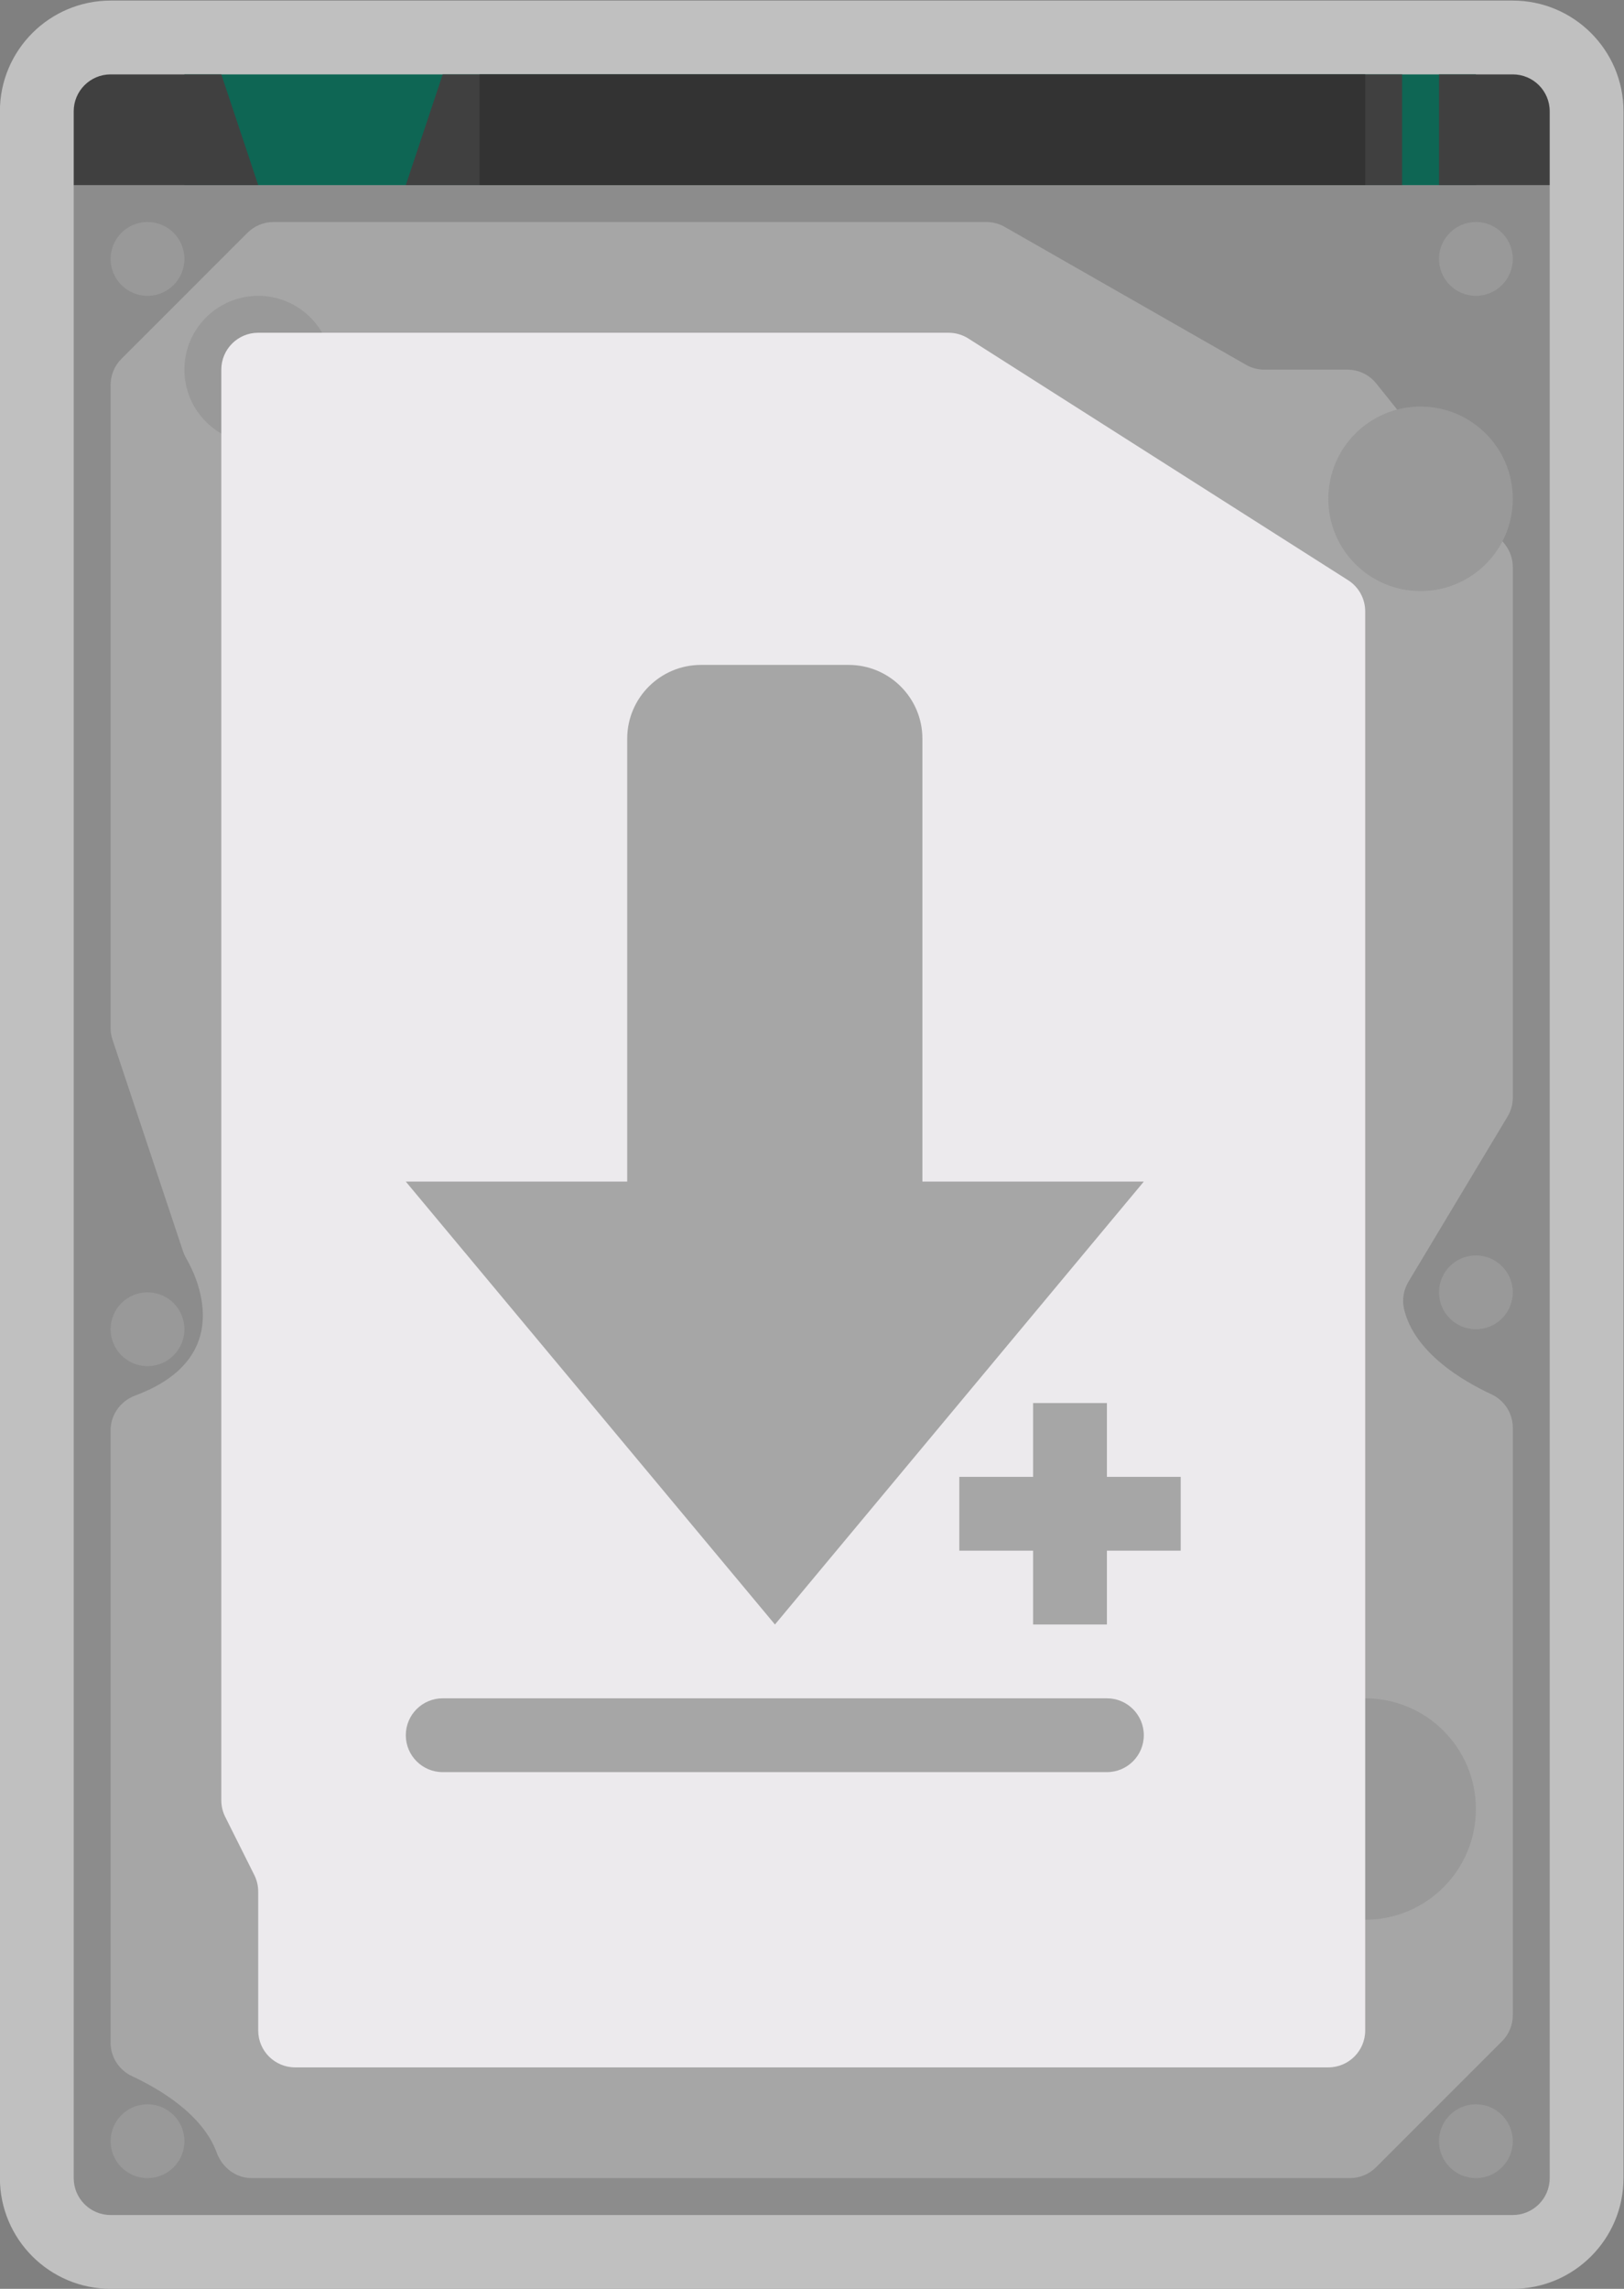 <?xml version="1.0" encoding="UTF-8" standalone="no"?>
<svg
   xmlns:dc="http://purl.org/dc/elements/1.1/"
   xmlns:cc="http://creativecommons.org/ns#"
   xmlns:rdf="http://www.w3.org/1999/02/22-rdf-syntax-ns#"
   xmlns:svg="http://www.w3.org/2000/svg"
   xmlns="http://www.w3.org/2000/svg"
   viewBox="0 0 234.667 330.667"
   height="330.667"
   width="234.667"
   xml:space="preserve"
   id="svg2"
   version="1.1"><rect x="0" y="0" width="234.667" height="330.667" fill="#808080" stroke="none"/><defs
     id="defs6"><clipPath
       id="clipPath18"
       clipPathUnits="userSpaceOnUse"><path
         id="path16"
         d="M 0,256 H 256 V 0 H 0 Z" /></clipPath><clipPath
       id="clipPath26"
       clipPathUnits="userSpaceOnUse"><path
         id="path24"
         d="M 40,252 H 216 V 4 H 40 Z" /></clipPath></defs><g
     transform="matrix(1.333,0,0,-1.333,-53.333,336)"
     id="g10"><g
       id="g12"><g
         clip-path="url(#clipPath18)"
         id="g14"><g
           id="g20"><g
             id="g22" /><g
             id="g34"><g
               style="opacity:0.5"
               id="g32"
               clip-path="url(#clipPath26)"><g
                 id="g30"
                 transform="translate(204,252)"><path
                   id="path28"
                   style="fill:#ffffff;fill-opacity:1;fill-rule:nonzero;stroke:none"
                   d="m 0,0 h -4 -4 -4 -4 -96 -4 -24 -4 -8 c -6.617,0 -12,-5.383 -12,-12 v -8 -216 c 0,-6.617 5.383,-12 12,-12 H 0 c 6.617,0 12,5.383 12,12 v 216 8 C 12,-5.383 6.617,0 0,0" /></g></g></g></g><g
           transform="translate(204,12)"
           id="g36"><path
             id="path38"
             style="fill:#8c8c8c;fill-opacity:1;fill-rule:nonzero;stroke:none"
             d="m 0,0 h -152 c -2.209,0 -4,1.791 -4,4 V 220 H 4 V 4 C 4,1.791 2.209,0 0,0" /></g><path
           id="path40"
           style="fill:#0e6654;fill-opacity:1;fill-rule:nonzero;stroke:none"
           d="M 200,232 H 60 v 12 h 140 z" /><g
           transform="translate(68,232)"
           id="g42"><path
             id="path44"
             style="fill:#404040;fill-opacity:1;fill-rule:nonzero;stroke:none"
             d="m 0,0 h -20 v 8 c 0,2.209 1.791,4 4,4 h 12 z" /></g><g
           transform="translate(192,232)"
           id="g46"><path
             id="path48"
             style="fill:#404040;fill-opacity:1;fill-rule:nonzero;stroke:none"
             d="m 0,0 h -108 l 4,12 H 0 Z" /></g><g
           transform="translate(208,232)"
           id="g50"><path
             id="path52"
             style="fill:#404040;fill-opacity:1;fill-rule:nonzero;stroke:none"
             d="m 0,0 h -12 v 12 h 8 c 2.209,0 4,-1.791 4,-4 z" /></g><path
           id="path54"
           style="fill:#333333;fill-opacity:1;fill-rule:nonzero;stroke:none"
           d="M 188,232 H 92 v 12 h 96 z" /><g
           transform="translate(60,224)"
           id="g56"><path
             id="path58"
             style="fill:#999999;fill-opacity:1;fill-rule:nonzero;stroke:none"
             d="m 0,0 c 0,-2.209 -1.791,-4 -4,-4 -2.209,0 -4,1.791 -4,4 0,2.209 1.791,4 4,4 2.209,0 4,-1.791 4,-4" /></g><g
           transform="translate(60,108)"
           id="g60"><path
             id="path62"
             style="fill:#999999;fill-opacity:1;fill-rule:nonzero;stroke:none"
             d="m 0,0 c 0,-2.209 -1.791,-4 -4,-4 -2.209,0 -4,1.791 -4,4 0,2.209 1.791,4 4,4 2.209,0 4,-1.791 4,-4" /></g><g
           transform="translate(60,20)"
           id="g64"><path
             id="path66"
             style="fill:#999999;fill-opacity:1;fill-rule:nonzero;stroke:none"
             d="m 0,0 c 0,-2.209 -1.791,-4 -4,-4 -2.209,0 -4,1.791 -4,4 0,2.209 1.791,4 4,4 2.209,0 4,-1.791 4,-4" /></g><g
           transform="translate(204,224)"
           id="g68"><path
             id="path70"
             style="fill:#999999;fill-opacity:1;fill-rule:nonzero;stroke:none"
             d="m 0,0 c 0,-2.209 -1.791,-4 -4,-4 -2.209,0 -4,1.791 -4,4 0,2.209 1.791,4 4,4 2.209,0 4,-1.791 4,-4" /></g><g
           transform="translate(204,112)"
           id="g72"><path
             id="path74"
             style="fill:#999999;fill-opacity:1;fill-rule:nonzero;stroke:none"
             d="m 0,0 c 0,-2.209 -1.791,-4 -4,-4 -2.209,0 -4,1.791 -4,4 0,2.209 1.791,4 4,4 2.209,0 4,-1.791 4,-4" /></g><g
           transform="translate(204,20)"
           id="g76"><path
             id="path78"
             style="fill:#999999;fill-opacity:1;fill-rule:nonzero;stroke:none"
             d="m 0,0 c 0,-2.209 -1.791,-4 -4,-4 -2.209,0 -4,1.791 -4,4 0,2.209 1.791,4 4,4 2.209,0 4,-1.791 4,-4" /></g><g
           transform="translate(52,210.343)"
           id="g80"><path
             id="path82"
             style="fill:#a6a6a6;fill-opacity:1;fill-rule:nonzero;stroke:none"
             d="m 0,0 v -69.694 c 0,-0.43 0.069,-0.857 0.205,-1.265 l 7.652,-22.955 c 0.087,-0.261 0.198,-0.507 0.337,-0.746 1.049,-1.793 5.586,-10.732 -5.519,-14.864 C 1.083,-110.116 0,-111.599 0,-113.296 v -66.371 c 0,-1.565 0.912,-2.974 2.331,-3.633 2.896,-1.346 7.642,-4.109 9.175,-8.288 0.595,-1.623 2.07,-2.755 3.799,-2.755 h 119.038 c 1.061,0 2.079,0.422 2.829,1.172 l 13.656,13.656 c 0.75,0.75 1.172,1.767 1.172,2.829 v 63.666 c 0,1.565 -0.912,2.975 -2.331,3.634 -3.105,1.442 -8.336,4.513 -9.454,9.215 -0.241,1.011 -0.064,2.081 0.472,2.972 l 10.743,17.906 c 0.373,0.621 0.57,1.333 0.57,2.058 v 57.488 c 0,0.909 -0.31,1.79 -0.877,2.499 L 137.201,0.156 c -0.76,0.948 -1.908,1.501 -3.124,1.501 h -9.014 c -0.697,0 -1.381,0.181 -1.985,0.527 L 96.922,17.13 c -0.604,0.345 -1.288,0.527 -1.984,0.527 H 17.657 c -1.061,0 -2.078,-0.422 -2.828,-1.172 L 1.171,2.828 C 0.421,2.078 0,1.061 0,0" /></g><g
           transform="translate(204,198)"
           id="g84"><path
             id="path86"
             style="fill:#999999;fill-opacity:1;fill-rule:nonzero;stroke:none"
             d="m 0,0 c 0,-5.523 -4.478,-10 -10,-10 -5.522,0 -10,4.477 -10,10 0,5.523 4.478,10 10,10 C -4.478,10 0,5.523 0,0" /></g><g
           transform="translate(200,56)"
           id="g88"><path
             id="path90"
             style="fill:#999999;fill-opacity:1;fill-rule:nonzero;stroke:none"
             d="m 0,0 c 0,-6.627 -5.373,-12 -12,-12 -6.627,0 -12,5.373 -12,12 0,6.627 5.373,12 12,12 C -5.373,12 0,6.627 0,0" /></g><g
           transform="translate(76,212)"
           id="g92"><path
             id="path94"
             style="fill:#999999;fill-opacity:1;fill-rule:nonzero;stroke:none"
             d="m 0,0 c 0,-4.418 -3.582,-8 -8,-8 -4.418,0 -8,3.582 -8,8 0,4.418 3.582,8 8,8 4.418,0 8,-3.582 8,-8" /></g><g
           transform="translate(142.835,216)"
           id="g96"><path
             id="path98"
             style="fill:#eceaed;fill-opacity:1;fill-rule:nonzero;stroke:none"
             d="m 0,0 h -74.835 c -2.209,0 -4,-1.791 -4,-4 v -155.056 c 0,-0.621 0.145,-1.233 0.422,-1.789 l 3.156,-6.31 c 0.278,-0.556 0.422,-1.168 0.422,-1.789 V -184 c 0,-2.209 1.791,-4 4,-4 h 112 c 2.209,0 4,1.791 4,4 v 153.804 c 0,1.368 -0.698,2.641 -1.852,3.375 L 2.147,-0.625 C 1.506,-0.217 0.761,0 0,0" /></g><g
           transform="translate(124.016,76)"
           id="g100"><path
             id="path102"
             style="fill:#a6a6a6;fill-opacity:1;fill-rule:nonzero;stroke:none"
             d="m 0,0 39.984,48 h -24 v 48 c 0,4.418 -3.582,8 -8,8 h -16 c -4.419,0 -8,-3.582 -8,-8 V 48 h -24 z" /></g><g
           transform="translate(88,60)"
           id="g104"><path
             id="path106"
             style="fill:#a6a6a6;fill-opacity:1;fill-rule:nonzero;stroke:none"
             d="m 0,0 h 72 c 2.209,0 4,1.791 4,4 0,2.209 -1.791,4 -4,4 H 0 C -2.209,8 -4,6.209 -4,4 -4,1.791 -2.209,0 0,0" /></g><path
           id="path108"
           style="fill:#a6a6a6;fill-opacity:1;fill-rule:nonzero;stroke:none"
           d="m 160,76 h -8 v 24 h 8 z" /><path
           id="path110"
           style="fill:#a6a6a6;fill-opacity:1;fill-rule:nonzero;stroke:none"
           d="m 168,84 h -24 v 8 h 24 z" /></g></g></g></svg>